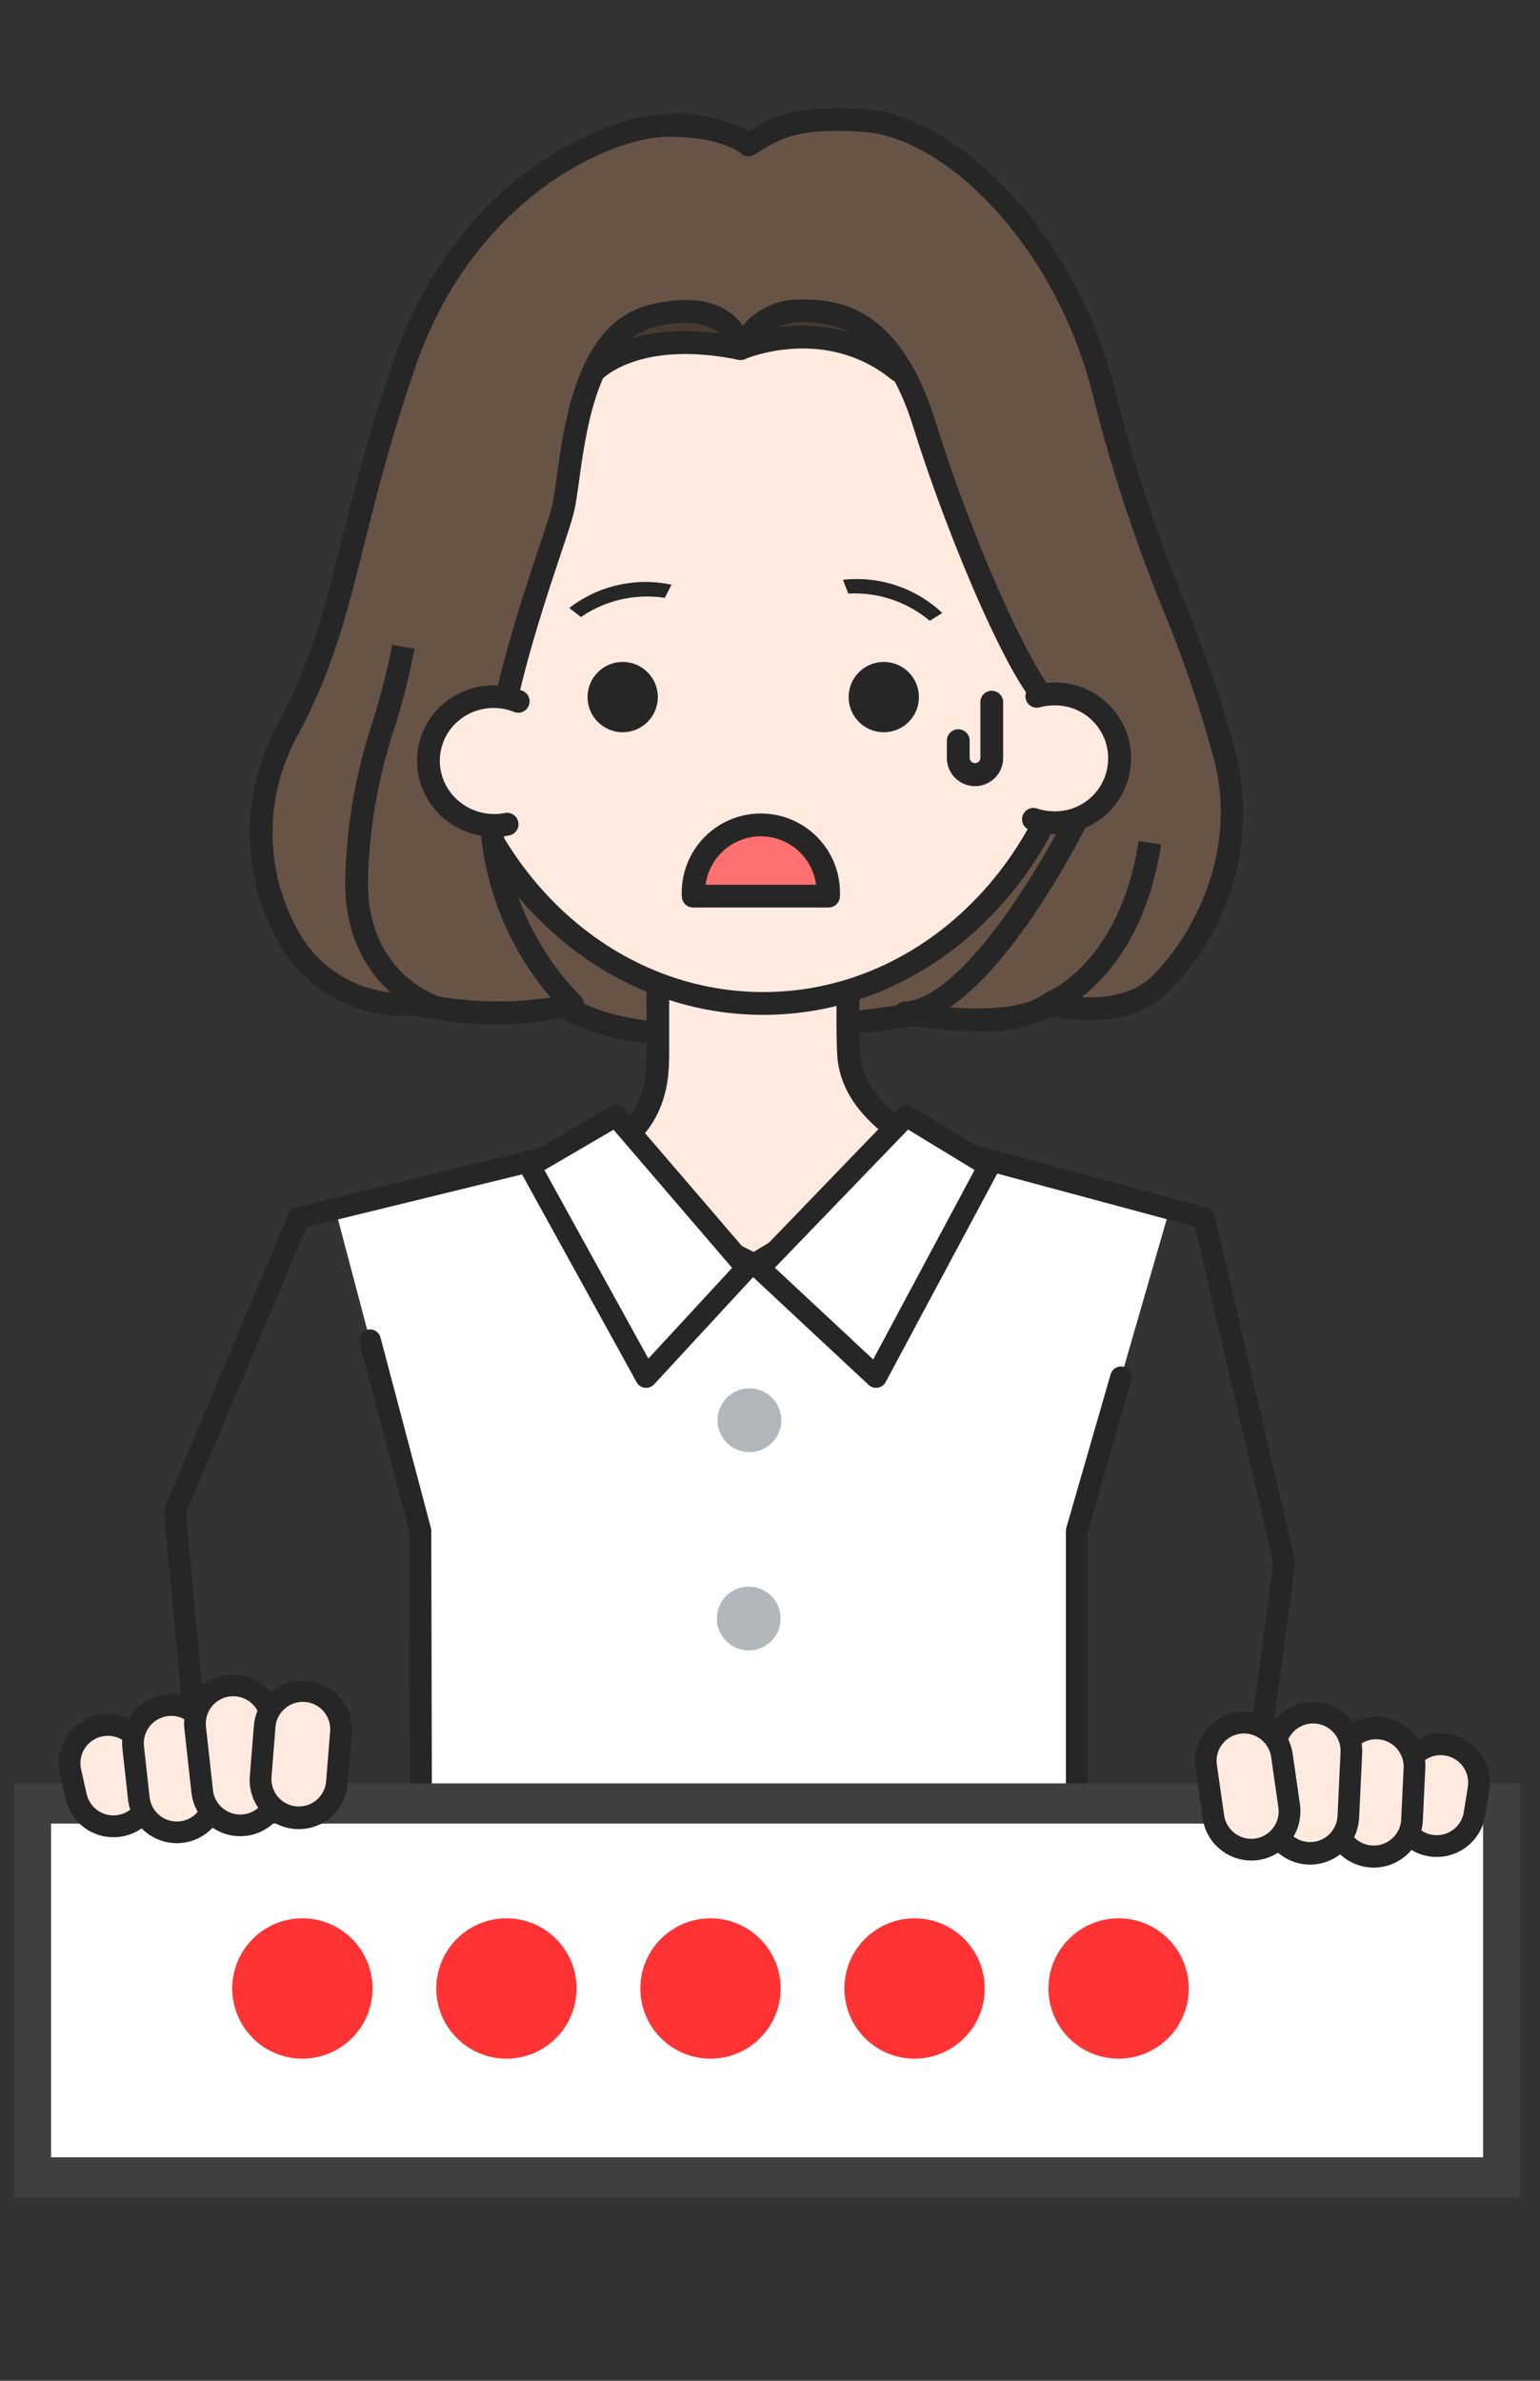 <svg xmlns="http://www.w3.org/2000/svg" width="110" height="170" viewBox="0 0 110 170">
    <rect x="0" y="0" width="110" height="170" fill="#333333" stroke="none"/>
    <defs>
        <style>
            .cls-7{fill:#fff}.cls-2{fill:#685447}.cls-3{fill:#262626}.cls-4{fill:#ffeae0}.cls-9{fill:#f33}.cls-10{fill:#b1b7ba}
        </style>
    </defs>
    <g id="img_passwordfailure" transform="translate(-478.991 -411)">
        <g id="Group_3354" transform="translate(-135.662 116.571)">
            <g id="Group_3340" transform="translate(632.501 302.151)">
                <g id="Group_3332" transform="translate(12.548 35.861)">
                    <path id="Path_48745" d="M653.427 365.583s3.12 4.3 11.01 4.3 22.835-1.434 27.2-4.3 8.666-14.346 8.666-14.346l-5.738-10.758h-45.05l-2.292 13.773z" class="cls-2" transform="translate(-646.41 -339.665)"/>
                    <path id="Path_48746" d="M664.4 370.664c-8.21 0-11.531-4.45-11.668-4.64a.845.845 0 0 1-.055-.087l-6.2-11.331a.818.818 0 0 1-.089-.524l2.292-13.773a.814.814 0 0 1 .8-.68h45.047a.813.813 0 0 1 .718.432l5.738 10.758a.81.81 0 0 1 .044.669c-.179.478-4.449 11.758-8.98 14.739-4.77 3.134-20.36 4.437-27.647 4.437zm-10.325-5.564c.333.426 3.289 3.934 10.326 3.934 8.523 0 22.822-1.586 26.751-4.169 3.685-2.424 7.473-11.712 8.22-13.612l-5.333-10h-43.872l-2.132 12.817z" class="cls-3" transform="translate(-646.374 -339.628)"/>
                </g>
                <g id="Group_3333" transform="translate(16.014 60.966)">
                    <path id="Path_48747" d="M663.17 366.714v5.631c0 2.258.026 7.9-10.343 8.767l-1.728 2.4 19.028 19.874 17.281-20.47-.018-1.8c-5.021-1.434-10.369-4.32-10.592-8.661-.11-2.148 0-5.738 0-5.738z" class="cls-4" transform="translate(-650.044 -365.901)"/>
                    <path id="Path_48748" d="M670.116 404.565L650 383.55l2.342-3.253.373-.032c9.6-.8 9.6-5.623 9.6-7.94v-6.461h15.275l-.026.838c0 .035-.108 3.581 0 5.671.245 4.766 7.717 7.268 10 7.92l.584.167.028 2.714zM652.107 383.4l17.934 18.732 16.5-19.547-.009-.9c-3.506-1.077-10.321-3.859-10.6-9.227-.079-1.541-.048-3.766-.022-4.966h-11.98v4.818c0 2.351 0 8.511-10.713 9.544z" class="cls-3" transform="translate(-649.996 -365.864)"/>
                </g>
                <g id="Group_3334" transform="translate(12.8 12.193)">
                    <ellipse id="Ellipse_473" cx="23.059" cy="25.463" class="cls-4" rx="23.059" ry="25.463" transform="translate(0.813 0.813)"/>
                    <path id="Path_48749" d="M670.508 367.445c-13.163 0-23.871-11.788-23.871-26.276s10.708-26.276 23.871-26.276 23.872 11.787 23.872 26.276-10.708 26.276-23.872 26.276zm0-50.925c-12.265 0-22.245 11.057-22.245 24.649s9.979 24.648 22.245 24.648 22.247-11.057 22.247-24.648-9.98-24.649-22.247-24.649z" class="cls-3" transform="translate(-646.637 -314.893)"/>
                </g>
                <g id="Group_3335" transform="translate(22.589 9.149)">
                    <path id="Path_48750" fill="#493a31" d="M658.841 321.44s2.813-3.244 10.528-1.671c0 0 6.075-2.661 11.3 1.574v-5.391l-10.914-3.39-8.94.958-3.1 3.52z" transform="translate(-656.904 -311.749)"/>
                    <path id="Path_48751" d="M658.8 322.214a.834.834 0 0 1-.193-.024.813.813 0 0 1-.6-.585l-1.123-4.4a.814.814 0 0 1 .177-.739l3.1-3.519a.815.815 0 0 1 .524-.272l8.94-.958a.815.815 0 0 1 .328.032l10.914 3.391a.812.812 0 0 1 .572.776v5.391a.814.814 0 0 1-1.326.632c-4.786-3.879-10.407-1.484-10.462-1.46a.822.822 0 0 1-.489.053c-7.072-1.446-9.732 1.384-9.756 1.412a.825.825 0 0 1-.606.27zm-.23-5l.71 2.779c1.493-.936 4.611-2.148 9.969-1.108a12.407 12.407 0 0 1 10.566.851v-3.225l-10.182-3.163-8.458.907z" class="cls-3" transform="translate(-656.867 -311.712)"/>
                </g>
                <g id="Group_3336">
                    <path id="Path_48752" d="M680.1 366.8s7.444 1.441 10.312-.65c0 0 5.021 1.394 7.89-1.394a17.465 17.465 0 0 0 4.774-15.77c-1.544-6.95-6.469-16.508-8.641-25.922-2.592-11.233-10.868-19.579-17.293-20-5.362-.348-6.455.7-8.248 1.743 0 0-1.434-1.394-5.737-1.394s-14.534 4.509-18.837 17.056-4.114 18.388-8.419 26.28-.718 20.1 9.324 19.4a25.388 25.388 0 0 0 11.126.025 20.183 20.183 0 0 1-5.746-12.223c-.718-7.668 4.3-20.214 5.021-23s.718-12.547 6.455-13.941 6.272 2.347 6.272 2.347a4.855 4.855 0 0 1 4.128-2.7c2.152 0 6.455 0 8.966 8.017 3.04 9.71 7.531 19.227 8.965 19.923s1.793 4.473 1.793 4.473l.718 2.787s-7.001 14.548-12.823 14.943z" class="cls-2" transform="translate(-633.297 -302.188)"/>
                    <path id="Path_48753" d="M685.182 368.073a30.15 30.15 0 0 1-5.275-.51.813.813 0 0 1 .1-1.609c4.294-.293 10-10.111 12.017-14.215l-.643-2.5a.7.7 0 0 1-.021-.125c-.135-1.394-.675-3.5-1.34-3.819-1.988-.966-6.678-11.766-9.386-20.412-2.332-7.446-6.143-7.446-8.19-7.446a4 4 0 0 0-3.392 2.231.822.822 0 0 1-.858.455.812.812 0 0 1-.682-.687 2.328 2.328 0 0 0-1.009-1.427c-.929-.613-2.4-.7-4.266-.246-4.074.989-4.937 7.213-5.453 10.931-.136.982-.254 1.83-.406 2.422s-.484 1.585-.9 2.839c-1.626 4.873-4.652 13.946-4.1 19.885a19.557 19.557 0 0 0 5.483 11.7.813.813 0 0 1-.339 1.387 25.917 25.917 0 0 1-11.4.009 10.275 10.275 0 0 1-9.626-4.867 16.083 16.083 0 0 1-.342-15.742c2.471-4.531 3.441-8.41 4.669-13.322.89-3.562 1.9-7.6 3.695-12.833 4.518-13.173 15.355-17.606 19.606-17.606a11.055 11.055 0 0 1 5.776 1.234l.041-.025c1.6-.971 3.119-1.889 8.22-1.558 6.508.423 15.306 8.812 18.032 20.626a112.394 112.394 0 0 0 4.837 14.6 87.674 87.674 0 0 1 3.807 11.332 18.126 18.126 0 0 1-5 16.529c-2.725 2.649-7.016 1.967-8.3 1.685a10.867 10.867 0 0 1-5.355 1.084zm-1.929-1.717c2.38.18 5.256.113 6.642-.9a.813.813 0 0 1 .7-.126c.044.011 4.611 1.23 7.106-1.193 2.408-2.34 6.074-8.134 4.547-15.012a86.843 86.843 0 0 0-3.737-11.1 115.007 115.007 0 0 1-4.9-14.813c-2.562-11.109-10.628-18.983-16.552-19.368-4.59-.3-5.832.455-7.271 1.326-.168.1-.338.2-.515.308a.812.812 0 0 1-.976-.12s-1.342-1.164-5.172-1.164c-3.886 0-13.831 4.156-18.067 16.506-1.772 5.166-2.772 9.168-3.655 12.7-1.255 5.025-2.248 8.993-4.819 13.706a14.391 14.391 0 0 0 .283 14.084 8.62 8.62 0 0 0 8.271 4.114.948.948 0 0 1 .254.022 25.694 25.694 0 0 0 9.346.327 21.13 21.13 0 0 1-4.974-11.661c-.588-6.28 2.51-15.564 4.173-20.551.409-1.224.731-2.191.87-2.73.129-.5.241-1.307.37-2.239.572-4.129 1.531-11.039 6.681-12.29 2.37-.576 4.25-.409 5.588.5a4.013 4.013 0 0 1 1.023 1 5.224 5.224 0 0 1 3.981-1.868c2.29 0 7.053 0 9.742 8.587 3.232 10.319 7.483 18.78 8.556 19.441 1.7.824 2.144 4.22 2.23 5.056l.7 2.728a.818.818 0 0 1-.056.555c-.617 1.269-5.295 10.749-10.369 14.175z" class="cls-3" transform="translate(-633.26 -302.151)"/>
                </g>
                <path id="Path_48754" d="M646.691 368.9c-.063-.02-6.315-2.013-6.315-9.7a38.61 38.61 0 0 1 2.007-11.661 50.963 50.963 0 0 0 1.348-5.339l1.6.286a51.725 51.725 0 0 1-1.387 5.514A37.277 37.277 0 0 0 642 359.2c0 6.451 4.954 8.077 5.165 8.144z" class="cls-3" transform="translate(-633.567 -303.878)"/>
                <path id="Path_48755" d="M693.22 369.2l-.572-1.522.286.761-.289-.76c.216-.083 5.322-2.153 6.659-10.84l1.607.248c-1.489 9.685-7.438 12.019-7.691 12.113z" class="cls-3" transform="translate(-635.821 -304.509)"/>
                <circle id="Ellipse_474" cx="2.51" cy="2.51" r="2.51" class="cls-3" transform="translate(24.12 39.544)"/>
                <circle id="Ellipse_475" cx="2.51" cy="2.51" r="2.51" class="cls-3" transform="translate(42.769 39.544)"/>
                <path id="Path_48756" d="M657.937 340.009l-.833-.643a8.907 8.907 0 0 1 7.296-1.666l-.472.941a8.373 8.373 0 0 0-5.986 1.365z" class="cls-3" transform="translate(-634.288 -303.673)"/>
                <path id="Path_48757" d="M683.734 340.269a8.368 8.368 0 0 0-5.823-1.944l-.378-.983a8.9 8.9 0 0 1 7.093 2.369z" class="cls-3" transform="translate(-635.169 -303.662)"/>
                <g id="Group_3337" transform="translate(55.157 41.015)">
                    <path id="Path_48758" d="M691.991 346.03a4.771 4.771 0 0 1 1.252-.166 4.6 4.6 0 1 1 0 9.192 4.734 4.734 0 0 1-1.491-.238" class="cls-4" transform="translate(-690.939 -345.051)"/>
                    <path id="Path_48759" d="M693.206 355.833a5.56 5.56 0 0 1-1.746-.279.813.813 0 0 1 .511-1.544 3.931 3.931 0 0 0 1.235.2 3.783 3.783 0 1 0 0-7.565 3.957 3.957 0 0 0-1.037.138.813.813 0 0 1-.429-1.569 5.593 5.593 0 0 1 1.466-.2 5.41 5.41 0 1 1 0 10.819z" class="cls-3" transform="translate(-690.902 -345.014)"/>
                </g>
                <g id="Group_3338" transform="translate(11.941 41.21)">
                    <path id="Path_48760" d="M653.052 346.424a4.758 4.758 0 0 0-1.221-.32 4.6 4.6 0 1 0-1.134 9.122 4.748 4.748 0 0 0 1.508-.054" class="cls-4" transform="translate(-645.776 -345.254)"/>
                    <path id="Path_48761" d="M651.253 356.039a5.616 5.616 0 0 1-.693-.043 5.493 5.493 0 0 1-3.651-2.045 5.355 5.355 0 0 1 .945-7.6 5.56 5.56 0 0 1 5.471-.715.813.813 0 0 1-.618 1.5 3.935 3.935 0 0 0-1.012-.264 3.867 3.867 0 0 0-2.852.766 3.73 3.73 0 0 0-.658 5.3 3.934 3.934 0 0 0 3.827 1.4.813.813 0 1 1 .317 1.6 5.478 5.478 0 0 1-1.076.101z" class="cls-3" transform="translate(-645.74 -345.217)"/>
                </g>
                <g id="Group_3339" transform="translate(30.853 50.367)">
                    <path id="Path_48762" fill="#ff7171" d="M671.185 355.637a4.964 4.964 0 0 0-4.832 5.087h9.664a4.964 4.964 0 0 0-4.832-5.087z" transform="translate(-665.54 -354.824)"/>
                    <path id="Path_48763" d="M675.981 361.5h-9.664a.814.814 0 0 1-.813-.813 5.651 5.651 0 1 1 11.291 0 .814.814 0 0 1-.814.813zm-8.779-1.627h7.891a3.98 3.98 0 0 0-7.891 0z" class="cls-3" transform="translate(-665.503 -354.787)"/>
                </g>
                <path id="Path_48764" d="M687.3 352.439a2.012 2.012 0 0 1-2.01-2.009v-1.24a.813.813 0 1 1 1.626 0v1.239a.384.384 0 0 0 .767 0v-3.988a.813.813 0 1 1 1.626 0v3.988a2.011 2.011 0 0 1-2.009 2.01z" class="cls-3" transform="translate(-635.504 -304.025)"/>
            </g>
            <path id="Path_48765" d="M639.746 384.509l14.676-4.029 15.14 7.572 13.62-8.287 16.029 4.434-6.61 22.884v34.029c-.162-.2-46.807 0-46.807 0l-.076-34.029z" class="cls-7" transform="translate(-1.039 -3.346)"/>
            <path id="Path_48766" d="M645.866 442.468a.773.773 0 0 1-.774-.772l-.077-33.928-3.572-13.505a.774.774 0 1 1 1.5-.4l3.6 13.6a.8.8 0 0 1 .026.2l.076 34.029a.772.772 0 0 1-.772.775z" class="cls-3" transform="translate(-1.111 -3.929)"/>
            <path id="Path_48767" d="M694.947 442.586a.773.773 0 0 1-.774-.773v-34.029a.784.784 0 0 1 .031-.215l3.172-10.984a.775.775 0 0 1 1.488.431l-3.141 10.878v33.92a.774.774 0 0 1-.776.772z" class="cls-3" transform="translate(-3.385 -4.047)"/>
            <path id="Path_48768" d="M630.548 437.855a.773.773 0 0 1-.769-.7l-2.925-31.4a.789.789 0 0 1 .057-.373l8.833-20.972a.773.773 0 0 1 .529-.452l17.408-4.261a.769.769 0 0 1 .53.06l14.758 7.379 13.255-8.065a.776.776 0 0 1 .6-.087l18.51 4.977a.779.779 0 0 1 .553.572l5.742 24.616a.785.785 0 0 1 .013.279l-3.117 23.17a.774.774 0 1 1-1.535-.207l3.1-23.029-5.605-24.026-17.741-4.77-13.337 8.116a.778.778 0 0 1-.749.031l-14.886-7.445-16.753 4.1-8.604 20.432 2.906 31.209a.774.774 0 0 1-.7.843z" class="cls-3" transform="translate(-0.483 -3.311)"/>
            <g id="Group_3341" transform="translate(668.121 373.33)">
                <path id="Path_44551" d="M681.787 377.346l-10.493 10.878 8.334 7.776 8.064-15.059z" class="cls-7" transform="translate(-670.52 -376.572)"/>
                <path id="Path_48769" d="M679.593 396.735a.774.774 0 0 1-.528-.208l-8.333-7.772a.774.774 0 0 1-.029-1.1l10.497-10.881a.775.775 0 0 1 .96-.124l5.9 3.589a.774.774 0 0 1 .28 1.028l-8.063 15.059a.776.776 0 0 1-.556.4.816.816 0 0 1-.128.009zm-7.229-8.576l7.022 6.549 7.243-13.527-4.748-2.887z" class="cls-3" transform="translate(-670.485 -376.537)"/>
            </g>
            <g id="Group_3342" transform="translate(651.723 373.328)">
                <path id="Path_44553" d="M660.3 377.345l9.34 10.879-7.175 7.776-8.307-15.06z" class="cls-7" transform="translate(-653.383 -376.57)"/>
                <path id="Path_48770" d="M662.43 396.734h-.094a.776.776 0 0 1-.585-.4l-8.307-15.059a.776.776 0 0 1 .288-1.043l6.145-3.59a.774.774 0 0 1 .978.165l9.341 10.878a.775.775 0 0 1-.019 1.031l-7.177 7.77a.776.776 0 0 1-.57.248zm-7.264-15.546l7.424 13.458 5.982-6.476-8.47-9.865z" class="cls-3" transform="translate(-653.348 -376.535)"/>
            </g>
            <g id="Group_3343" transform="translate(615.653 421.774)">
                <path id="Rectangle_2633" d="M0 0H104.709V26.7H0z" class="cls-7" transform="translate(1.435 1.435)"/>
                <path id="Path_48771" fill="#3f3f3f" d="M717.08 456.735H609.5v-29.571h107.58zm-104.935-2.871h102.29v-23.829h-102.29z" transform="translate(-609.5 -427.164)"/>
            </g>
            <circle id="Ellipse_476" cx="5.01" cy="5.01" r="5.01" class="cls-9" transform="translate(631.242 431.408)"/>
            <circle id="Ellipse_477" cx="5.01" cy="5.01" r="5.01" class="cls-9" transform="translate(645.817 431.408)"/>
            <circle id="Ellipse_478" cx="5.01" cy="5.01" r="5.01" class="cls-9" transform="translate(660.392 431.408)"/>
            <circle id="Ellipse_479" cx="5.01" cy="5.01" r="5.01" class="cls-9" transform="translate(674.968 431.408)"/>
            <circle id="Ellipse_480" cx="5.01" cy="5.01" r="5.01" class="cls-9" transform="translate(689.543 431.408)"/>
            <g id="Group_3348" transform="translate(618.851 414.001)">
                <g id="Group_3344" transform="translate(0 2.824)">
                    <rect id="Rectangle_2634" width="7.288" height="5.466" class="cls-4" rx="2.733" transform="translate(5.581 0.246) rotate(77.433)"/>
                    <path id="Path_48772" d="M619.016 425.88a3.507 3.507 0 0 1 6.91-1.143l.4 1.777a3.507 3.507 0 0 1-6.847 1.527l-.4-1.778a3.525 3.525 0 0 1-.063-.383zm5.83 1.185a1.821 1.821 0 0 0-.035-.212l-.4-1.778a1.958 1.958 0 0 0-3.823.853l.4 1.777a1.959 1.959 0 0 0 3.858-.64z" class="cls-3" transform="translate(-618.995 -421.992)"/>
                </g>
                <g id="Group_3345" transform="translate(4.527 1.404)">
                    <rect id="Rectangle_2635" width="9.11" height="5.466" class="cls-4" rx="2.733" transform="matrix(0.109, 0.994, -0.994, 0.109, 5.924, 0.492)"/>
                    <path id="Path_48773" d="M624.146 428.021l-.4-3.622a3.507 3.507 0 1 1 6.972-.767l.4 3.622a3.507 3.507 0 0 1-6.972.767zm5.034-4.22a1.959 1.959 0 1 0-3.895.429l.4 3.622a1.959 1.959 0 0 0 3.895-.429z" class="cls-3" transform="translate(-623.726 -420.508)"/>
                </g>
                <g id="Group_3346" transform="translate(8.954)">
                    <rect id="Rectangle_2636" width="10.021" height="5.466" class="cls-4" rx="2.733" transform="translate(5.925 0.492) rotate(83.716)"/>
                    <path id="Path_48774" d="M628.873 427.46l-.5-4.527a3.507 3.507 0 1 1 6.972-.768l.5 4.528a3.507 3.507 0 0 1-6.972.767zm4.935-5.126a1.959 1.959 0 0 0-3.895.429l.5 4.528a1.959 1.959 0 0 0 3.895-.429z" class="cls-3" transform="translate(-628.353 -419.041)"/>
                </g>
                <g id="Group_3347" transform="translate(13.634 0.402)">
                    <rect id="Rectangle_2637" width="9.11" height="5.466" class="cls-4" rx="2.733" transform="matrix(-0.08, 0.997, -0.997, -0.08, 6.744, 1.003)"/>
                    <path id="Path_48775" d="M633.265 426.985a3.508 3.508 0 0 1-.01-.666l.293-3.632a3.508 3.508 0 0 1 6.993.563l-.293 3.632a3.508 3.508 0 0 1-6.982.1zm1.534-.542a1.958 1.958 0 0 0 3.9.315l.293-3.632a1.955 1.955 0 0 0-3.219-1.647 1.939 1.939 0 0 0-.685 1.332z" class="cls-3" transform="translate(-633.243 -419.461)"/>
                </g>
            </g>
            <g id="Group_3353" transform="translate(700.004 415.947)">
                <g id="Group_3349" transform="translate(13.765 2.262)">
                    <rect id="Rectangle_2638" width="7.288" height="5.466" class="cls-4" rx="2.733" transform="translate(6.919 1.237) rotate(99.007)"/>
                    <path id="Path_48776" d="M725.486 427.109a3.554 3.554 0 0 1-.039.387l-.286 1.8a3.507 3.507 0 0 1-6.928-1.1l.286-1.8a3.507 3.507 0 0 1 6.967.713zm-5.745 1.544a1.959 1.959 0 0 0 3.891.4l.286-1.8a1.959 1.959 0 0 0-3.87-.613l-.286 1.8a1.807 1.807 0 0 0-.021.213z" class="cls-3" transform="translate(-718.19 -423.438)"/>
                </g>
                <g id="Group_3350" transform="translate(9.272 1.126)">
                    <rect id="Rectangle_2639" width="9.11" height="5.466" class="cls-4" rx="2.733" transform="matrix(-0.048, 0.999, -0.999, -0.048, 6.539, 0.907)"/>
                    <path id="Path_48777" d="M720.677 425.924l-.173 3.64a3.507 3.507 0 1 1-7.005-.334l.173-3.639a3.507 3.507 0 1 1 7.005.333zm-5.632 3.38a1.959 1.959 0 1 0 3.913.187l.173-3.64a1.959 1.959 0 1 0-3.914-.186z" class="cls-3" transform="translate(-713.495 -422.251)"/>
                </g>
                <g id="Group_3351" transform="translate(4.722)">
                    <rect id="Rectangle_2640" width="10.021" height="5.466" class="cls-4" rx="2.733" transform="translate(6.583 0.907) rotate(92.723)"/>
                    <path id="Path_48778" d="M715.966 424.747l-.217 4.55a3.507 3.507 0 1 1-7.005-.334l.216-4.549a3.507 3.507 0 0 1 7.006.333zm-5.676 4.29a1.959 1.959 0 0 0 3.914.187l.216-4.55a1.959 1.959 0 0 0-3.914-.186z" class="cls-3" transform="translate(-708.74 -421.074)"/>
                </g>
                <g id="Group_3352" transform="translate(0 0.709)">
                    <rect id="Rectangle_2641" width="9.11" height="5.466" class="cls-4" rx="2.733" transform="translate(5.824 0.414) rotate(81.835)"/>
                    <path id="Path_48779" d="M711.334 429.1a3.5 3.5 0 0 1-5.6 2.637 3.478 3.478 0 0 1-1.371-2.306l-.519-3.607a3.516 3.516 0 0 1 2.975-3.969 3.517 3.517 0 0 1 3.97 2.973l.518 3.607a3.542 3.542 0 0 1 .027.665zm-5.979-3.868a1.957 1.957 0 0 0 .018.372l.518 3.606a1.967 1.967 0 0 0 2.217 1.66 1.96 1.96 0 0 0 1.66-2.217l-.518-3.607a1.965 1.965 0 0 0-2.217-1.66 1.962 1.962 0 0 0-1.678 1.843z" class="cls-3" transform="translate(-703.805 -421.815)"/>
                </g>
            </g>
            <circle id="Ellipse_481" cx="2.277" cy="2.277" r="2.277" class="cls-10" transform="translate(665.906 393.565)"/>
            <circle id="Ellipse_482" cx="2.277" cy="2.277" r="2.277" class="cls-10" transform="translate(665.858 407.723)"/>
        </g>
    </g>
</svg>
